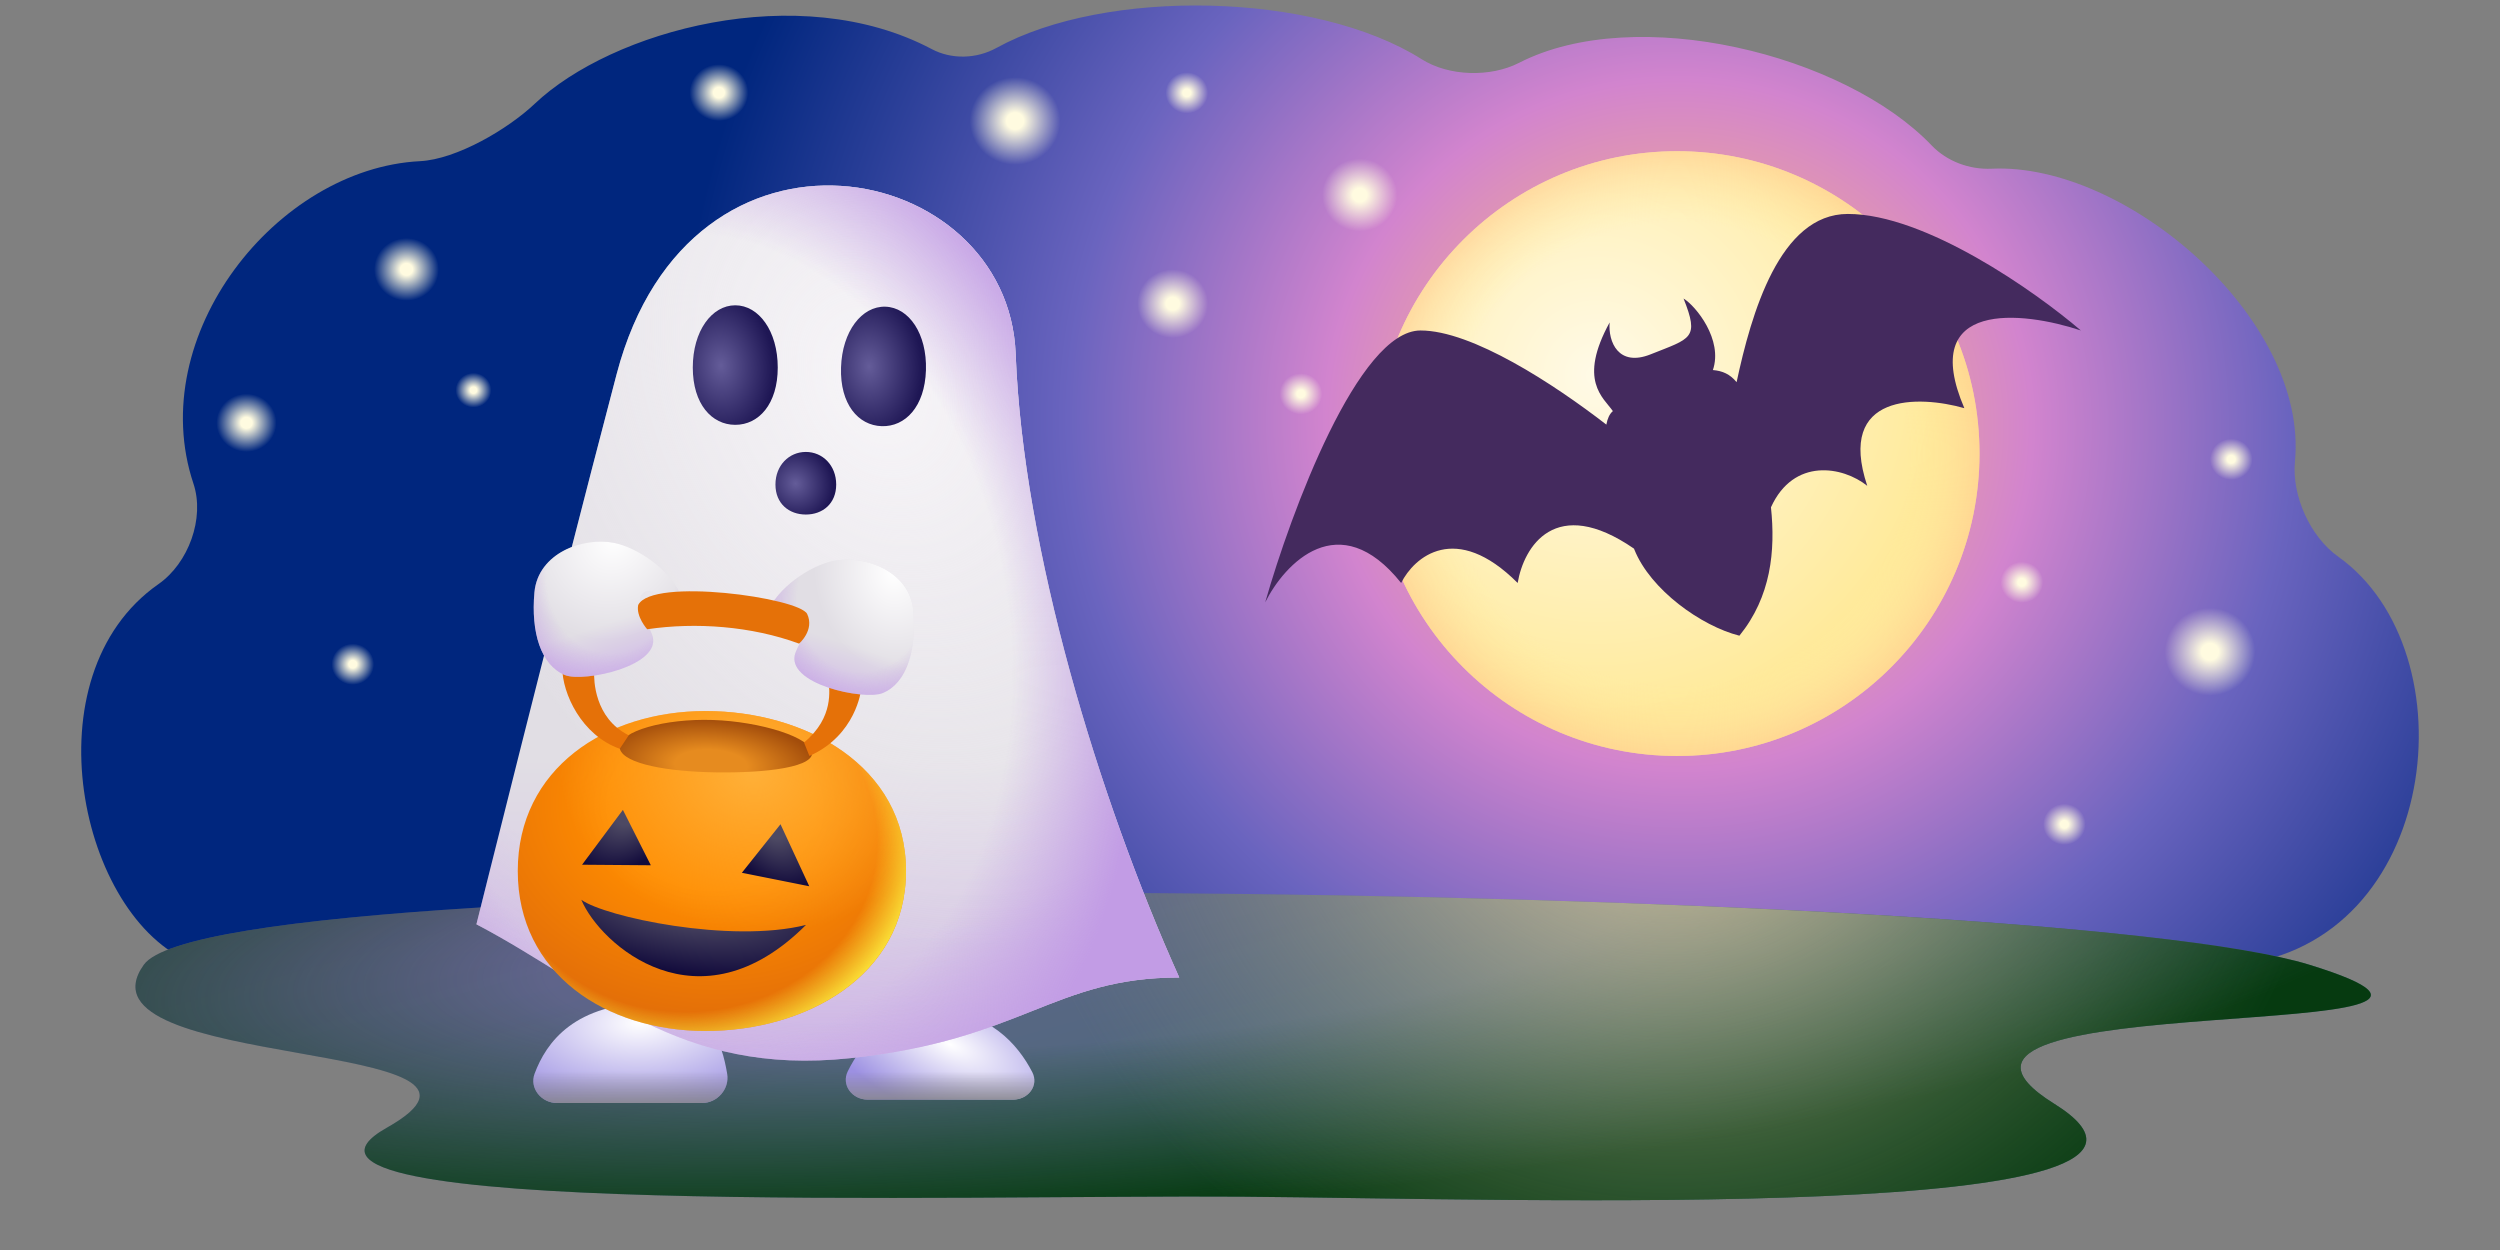 <svg viewBox="0 0 240 120" fill="none" xmlns="http://www.w3.org/2000/svg">
<rect x="0" y="0" width="240" height="120" fill="#808080" stroke="none"/>
<path d="M18.572 46.433C19.678 49.748 18.088 54.065 15.223 56.066C2.603 64.875 7.688 88.124 18.415 92.409C18.856 92.585 19.305 92.65 19.779 92.65C72.153 92.667 196.76 94.513 214.632 92.65C234.28 90.602 237.287 62.552 224.476 53.446C221.778 51.529 220.002 47.592 220.315 44.298C221.615 30.624 204.146 15.597 191.196 16.196C189.079 16.294 186.909 15.498 185.444 13.966C177.037 5.175 157.048 0.287 145.84 6.027C143.083 7.439 139.095 7.338 136.476 5.682C126.249 -0.786 106.179 -1.191 95.658 4.602C93.753 5.651 91.37 5.731 89.448 4.713C76.644 -2.067 58.696 2.981 51.335 9.96C48.775 12.387 43.838 15.295 40.315 15.473C26.577 16.17 13.819 32.189 18.572 46.433Z" fill="url(#paint0_radial_10037_34176)"/>
<path d="M115.977 29.152C115.977 30.969 114.455 32.442 112.577 32.442C110.699 32.442 109.177 30.969 109.177 29.152C109.177 27.335 110.699 25.862 112.577 25.862C114.455 25.862 115.977 27.335 115.977 29.152Z" fill="url(#paint1_radial_10037_34176)"/>
<path d="M71.835 8.89C71.835 10.395 70.574 11.615 69.019 11.615C67.464 11.615 66.203 10.395 66.203 8.89C66.203 7.386 67.464 6.166 69.019 6.166C70.574 6.166 71.835 7.386 71.835 8.89Z" fill="url(#paint2_radial_10037_34176)"/>
<path d="M115.978 8.913C115.978 10.005 115.063 10.889 113.935 10.889C112.807 10.889 111.893 10.005 111.893 8.913C111.893 7.821 112.807 6.937 113.935 6.937C115.063 6.937 115.978 7.821 115.978 8.913Z" fill="url(#paint3_radial_10037_34176)"/>
<path d="M126.931 37.809C126.931 38.9 126.017 39.785 124.889 39.785C123.761 39.785 122.846 38.9 122.846 37.809C122.846 36.717 123.761 35.832 124.889 35.832C126.017 35.832 126.931 36.717 126.931 37.809Z" fill="url(#paint4_radial_10037_34176)"/>
<path d="M200.223 79.133C200.223 80.225 199.309 81.109 198.181 81.109C197.053 81.109 196.138 80.225 196.138 79.133C196.138 78.042 197.053 77.157 198.181 77.157C199.309 77.157 200.223 78.042 200.223 79.133Z" fill="url(#paint5_radial_10037_34176)"/>
<path d="M216.242 44.092C216.242 45.183 215.327 46.068 214.199 46.068C213.071 46.068 212.157 45.183 212.157 44.092C212.157 43 213.071 42.115 214.199 42.115C215.327 42.115 216.242 43 216.242 44.092Z" fill="url(#paint6_radial_10037_34176)"/>
<path d="M196.139 55.901C196.139 56.992 195.224 57.877 194.096 57.877C192.968 57.877 192.053 56.992 192.053 55.901C192.053 54.809 192.968 53.924 194.096 53.924C195.224 53.924 196.139 54.809 196.139 55.901Z" fill="url(#paint7_radial_10037_34176)"/>
<path d="M35.91 63.766C35.91 64.857 34.996 65.742 33.868 65.742C32.74 65.742 31.825 64.857 31.825 63.766C31.825 62.674 32.74 61.789 33.868 61.789C34.996 61.789 35.91 62.674 35.91 63.766Z" fill="url(#paint8_radial_10037_34176)"/>
<path d="M47.172 37.456C47.172 38.376 46.401 39.121 45.452 39.121C44.501 39.121 43.731 38.376 43.731 37.456C43.731 36.537 44.501 35.792 45.452 35.792C46.401 35.792 47.172 36.537 47.172 37.456Z" fill="url(#paint9_radial_10037_34176)"/>
<path d="M26.546 40.591C26.546 42.134 25.254 43.385 23.659 43.385C22.064 43.385 20.771 42.134 20.771 40.591C20.771 39.048 22.064 37.797 23.659 37.797C25.254 37.797 26.546 39.048 26.546 40.591Z" fill="url(#paint10_radial_10037_34176)"/>
<path d="M42.135 25.861C42.135 27.524 40.742 28.873 39.023 28.873C37.304 28.873 35.91 27.524 35.91 25.861C35.91 24.198 37.304 22.849 39.023 22.849C40.742 22.849 42.135 24.198 42.135 25.861Z" fill="url(#paint11_radial_10037_34176)"/>
<path d="M101.798 11.615C101.798 13.939 99.851 15.823 97.449 15.823C95.048 15.823 93.101 13.939 93.101 11.615C93.101 9.291 95.048 7.408 97.449 7.408C99.851 7.408 101.798 9.291 101.798 11.615Z" fill="url(#paint12_radial_10037_34176)"/>
<path d="M216.505 62.567C216.505 64.891 214.558 66.774 212.157 66.774C209.755 66.774 207.808 64.891 207.808 62.567C207.808 60.243 209.755 58.359 212.157 58.359C214.558 58.359 216.505 60.243 216.505 62.567Z" fill="url(#paint13_radial_10037_34176)"/>
<path d="M134.143 18.723C134.143 20.65 132.528 22.212 130.537 22.212C128.545 22.212 126.931 20.65 126.931 18.723C126.931 16.797 128.545 15.234 130.537 15.234C132.528 15.234 134.143 16.797 134.143 18.723Z" fill="url(#paint14_radial_10037_34176)"/>
<path d="M190.032 43.545C190.032 59.577 177.035 72.574 161.003 72.574C144.97 72.574 131.973 59.577 131.973 43.545C131.973 27.512 144.97 14.515 161.003 14.515C177.035 14.515 190.032 27.512 190.032 43.545Z" fill="url(#paint15_radial_10037_34176)"/>
<path d="M190.032 43.545C190.032 59.577 177.035 72.574 161.003 72.574C144.97 72.574 131.973 59.577 131.973 43.545C131.973 27.512 144.97 14.515 161.003 14.515C177.035 14.515 190.032 27.512 190.032 43.545Z" fill="url(#paint16_radial_10037_34176)"/>
<path d="M13.809 92.613C21.183 82.303 195.749 84.609 221.694 92.613C247.639 100.616 178.64 94.418 197.199 105.956C215.758 117.495 145.666 115.086 119.203 114.88C93.654 114.681 21.762 116.918 37.131 108.264C52.5 99.61 6.436 102.923 13.809 92.613Z" fill="url(#paint17_linear_10037_34176)"/>
<path d="M13.809 92.613C21.183 82.303 195.749 84.609 221.694 92.613C247.639 100.616 178.64 94.418 197.199 105.956C215.758 117.495 145.666 115.086 119.203 114.88C93.654 114.681 21.762 116.918 37.131 108.264C52.5 99.61 6.436 102.923 13.809 92.613Z" fill="url(#paint18_radial_10037_34176)"/>
<path d="M13.809 92.613C21.183 82.303 195.749 84.609 221.694 92.613C247.639 100.616 178.64 94.418 197.199 105.956C215.758 117.495 145.666 115.086 119.203 114.88C93.654 114.681 21.762 116.918 37.131 108.264C52.5 99.61 6.436 102.923 13.809 92.613Z" fill="url(#paint19_radial_10037_34176)"/>
<path d="M90.032 97.079C94.883 97.079 97.72 100.227 99.099 102.928C99.761 104.225 98.701 105.564 97.244 105.564H83.303C81.815 105.564 80.732 104.169 81.39 102.835C82.68 100.219 85.266 97.078 90.032 97.079Z" fill="url(#paint20_radial_10037_34176)"/>
<path d="M90.032 97.079C94.883 97.079 97.72 100.227 99.099 102.928C99.761 104.225 98.701 105.564 97.244 105.564H83.303C81.815 105.564 80.732 104.169 81.39 102.835C82.68 100.219 85.266 97.078 90.032 97.079Z" fill="url(#paint21_linear_10037_34176)"/>
<path d="M62.844 96.256C68.072 96.256 69.302 100.032 69.811 103.102C70.048 104.539 68.862 105.886 67.406 105.886H53.464C51.976 105.886 50.801 104.474 51.319 103.079C52.431 100.084 55.133 96.256 62.844 96.256Z" fill="url(#paint22_radial_10037_34176)"/>
<path d="M62.844 96.256C68.072 96.256 69.302 100.032 69.811 103.102C70.048 104.539 68.862 105.886 67.406 105.886H53.464C51.976 105.886 50.801 104.474 51.319 103.079C52.431 100.084 55.133 96.256 62.844 96.256Z" fill="url(#paint23_linear_10037_34176)"/>
<path d="M97.504 33.983C98.213 52.656 105.442 76.586 113.207 93.839C101.128 93.839 98.194 99.825 81.629 101.585C65.063 103.346 57.471 94.895 45.737 88.734C45.737 88.734 52.771 60.381 59.196 35.919C66.271 8.983 96.794 15.309 97.504 33.983Z" fill="url(#paint24_linear_10037_34176)"/>
<path d="M97.504 33.983C98.213 52.656 105.442 76.586 113.207 93.839C101.128 93.839 98.194 99.825 81.629 101.585C65.063 103.346 57.471 94.895 45.737 88.734C45.737 88.734 52.771 60.381 59.196 35.919C66.271 8.983 96.794 15.309 97.504 33.983Z" fill="url(#paint25_radial_10037_34176)"/>
<path d="M97.504 33.983C98.213 52.656 105.442 76.586 113.207 93.839C101.128 93.839 98.194 99.825 81.629 101.585C65.063 103.346 57.471 94.895 45.737 88.734C45.737 88.734 52.771 60.381 59.196 35.919C66.271 8.983 96.794 15.309 97.504 33.983Z" fill="url(#paint26_radial_10037_34176)"/>
<path d="M97.504 33.983C98.213 52.656 105.442 76.586 113.207 93.839C101.128 93.839 98.194 99.825 81.629 101.585C65.063 103.346 57.471 94.895 45.737 88.734C45.737 88.734 52.771 60.381 59.196 35.919C66.271 8.983 96.794 15.309 97.504 33.983Z" fill="url(#paint27_radial_10037_34176)"/>
<path d="M66.508 35.284C66.508 38.793 68.334 40.784 70.586 40.784C72.838 40.784 74.664 38.793 74.664 35.284C74.664 31.775 72.838 29.309 70.586 29.309C68.334 29.309 66.508 31.775 66.508 35.284Z" fill="url(#paint28_radial_10037_34176)"/>
<path d="M74.444 46.515C74.444 48.353 75.749 49.395 77.36 49.395C78.97 49.395 80.275 48.353 80.275 46.515C80.275 44.678 78.97 43.386 77.36 43.386C75.749 43.386 74.444 44.678 74.444 46.515Z" fill="url(#paint29_radial_10037_34176)"/>
<path d="M80.739 35.288C80.631 38.796 82.394 40.842 84.645 40.912C86.896 40.981 88.782 39.048 88.891 35.54C88.999 32.033 87.251 29.512 84.999 29.442C82.748 29.373 80.847 31.781 80.739 35.288Z" fill="url(#paint30_radial_10037_34176)"/>
<path d="M49.705 83.617C49.705 93.453 58.159 98.975 67.737 98.975C77.314 98.975 86.977 93.712 86.977 83.617C86.977 73.522 77.314 68.26 67.737 68.26C58.159 68.26 49.705 73.781 49.705 83.617Z" fill="url(#paint31_radial_10037_34176)"/>
<path d="M49.705 83.617C49.705 93.453 58.159 98.975 67.737 98.975C77.314 98.975 86.977 93.712 86.977 83.617C86.977 73.522 77.314 68.26 67.737 68.26C58.159 68.26 49.705 73.781 49.705 83.617Z" fill="url(#paint32_radial_10037_34176)"/>
<path d="M49.705 83.617C49.705 93.453 58.159 98.975 67.737 98.975C77.314 98.975 86.977 93.712 86.977 83.617C86.977 73.522 77.314 68.26 67.737 68.26C58.159 68.26 49.705 73.781 49.705 83.617Z" fill="url(#paint33_radial_10037_34176)"/>
<path d="M59.486 71.663C59.439 73.126 63.255 73.978 67.863 74.127C72.471 74.276 77.916 73.822 77.965 72.32C78.013 70.818 73.016 69.267 68.407 69.118C63.799 68.968 59.534 70.2 59.486 71.663Z" fill="url(#paint34_radial_10037_34176)"/>
<path d="M77.689 85.081L74.928 79.127L71.218 83.787L77.689 85.081Z" fill="url(#paint35_radial_10037_34176)"/>
<path d="M55.88 83.013L59.798 77.748L62.479 83.066L55.88 83.013Z" fill="url(#paint36_radial_10037_34176)"/>
<path d="M77.375 88.793C70.128 90.605 58.049 88.017 55.806 86.377C57.617 90.691 67.065 99.103 77.375 88.793Z" fill="url(#paint37_radial_10037_34176)"/>
<path d="M77.702 72.573C82.188 70.589 82.663 66.232 82.663 66.232L79.557 65.369C79.586 66.124 80.118 68.863 77.184 71.279L77.702 72.573Z" fill="#E57108"/>
<path d="M59.498 71.883C55.831 70.588 53.976 66.576 53.976 64.075L57.039 64.549C57.01 65.21 57.039 68.949 60.361 70.588L59.498 71.883Z" fill="#E57108"/>
<path d="M87.669 58.596C87.323 54.8 82.95 53.244 79.99 53.851C77.743 54.312 74.609 56.429 73.625 58.889L74.673 59.883C75.396 58.838 76.514 58.161 77.143 58.596C78.265 59.373 76.711 61.702 76.366 62.651C75.275 65.654 82.946 67.263 84.735 66.534C87.065 65.585 88.014 62.392 87.669 58.596Z" fill="url(#paint38_linear_10037_34176)"/>
<path d="M87.669 58.596C87.323 54.8 82.95 53.244 79.99 53.851C77.743 54.312 74.609 56.429 73.625 58.889L74.673 59.883C75.396 58.838 76.514 58.161 77.143 58.596C78.265 59.373 76.711 61.702 76.366 62.651C75.275 65.654 82.946 67.263 84.735 66.534C87.065 65.585 88.014 62.392 87.669 58.596Z" fill="url(#paint39_radial_10037_34176)"/>
<path d="M87.669 58.596C87.323 54.8 82.95 53.244 79.99 53.851C77.743 54.312 74.609 56.429 73.625 58.889L74.673 59.883C75.396 58.838 76.514 58.161 77.143 58.596C78.265 59.373 76.711 61.702 76.366 62.651C75.275 65.654 82.946 67.263 84.735 66.534C87.065 65.585 88.014 62.392 87.669 58.596Z" fill="url(#paint40_radial_10037_34176)"/>
<path d="M51.304 56.867C51.65 53.071 56.024 51.516 58.983 52.123C61.231 52.584 64.364 54.7 65.348 57.16L64.3 58.154C63.577 57.11 62.459 56.432 61.83 56.868C60.709 57.645 62.262 59.974 62.607 60.923C63.699 63.925 56.027 65.534 54.238 64.805C51.908 63.856 50.959 60.664 51.304 56.867Z" fill="url(#paint41_linear_10037_34176)"/>
<path d="M51.304 56.867C51.65 53.071 56.024 51.516 58.983 52.123C61.231 52.584 64.364 54.7 65.348 57.16L64.3 58.154C63.577 57.11 62.459 56.432 61.83 56.868C60.709 57.645 62.262 59.974 62.607 60.923C63.699 63.925 56.027 65.534 54.238 64.805C51.908 63.856 50.959 60.664 51.304 56.867Z" fill="url(#paint42_radial_10037_34176)"/>
<path d="M51.304 56.867C51.65 53.071 56.024 51.516 58.983 52.123C61.231 52.584 64.364 54.7 65.348 57.16L64.3 58.154C63.577 57.11 62.459 56.432 61.83 56.868C60.709 57.645 62.262 59.974 62.607 60.923C63.699 63.925 56.027 65.534 54.238 64.805C51.908 63.856 50.959 60.664 51.304 56.867Z" fill="url(#paint43_radial_10037_34176)"/>
<path d="M61.267 58.079C62.605 55.404 76.754 57.389 77.488 58.942C78.221 60.494 76.711 61.788 76.711 61.788C72.138 60.106 66.789 59.718 62.13 60.408C62.13 60.408 61.038 59.189 61.267 58.079Z" fill="#E57108"/>
<path d="M177.39 20.539C184.848 20.539 195.413 27.997 199.764 31.726C194.17 29.862 184.103 28.745 188.577 39.185C184.227 37.942 176.275 37.692 179.256 46.64C176.914 44.766 172.195 43.904 170.012 48.7C170.453 52.874 170.023 57.281 166.983 61.027C163.319 60.097 158.444 56.623 156.896 52.752C156.885 52.725 156.875 52.698 156.864 52.67C149.299 47.456 146.272 52.509 145.696 55.965C139.73 49.999 135.752 53.479 134.509 55.965C128.542 48.507 123.32 54.102 121.456 57.831C123.942 49.131 130.404 31.729 136.37 31.726C141.326 31.726 149.192 36.883 154.21 40.763C154.314 40.192 154.509 39.742 154.836 39.465C153.924 38.161 151.464 36.532 154.525 30.955C154.371 32.813 155.364 35.253 158.46 34.016C162.331 32.468 163.167 32.528 161.62 28.657C162.807 29.379 165.428 32.615 164.437 35.525C165.355 35.602 166.081 35.912 166.713 36.688C168.118 30.143 170.835 20.54 177.39 20.539Z" fill="#442A5E"/>
<defs>
<radialGradient id="paint0_radial_10037_34176" cx="0" cy="0" r="1" gradientTransform="matrix(144.765 46.822 -47.135 141.299 160.962 40.673)" gradientUnits="userSpaceOnUse">
<stop offset="0.062" stop-color="#FAB67E"/>
<stop offset="0.221" stop-color="#D284CE"/>
<stop offset="0.383" stop-color="#6A64BF"/>
<stop offset="0.628" stop-color="#00267E"/>
</radialGradient>
<radialGradient id="paint1_radial_10037_34176" cx="0" cy="0" r="1" gradientUnits="userSpaceOnUse" gradientTransform="translate(112.577 29.152) rotate(90) scale(3.29 3.4)">
<stop offset="0.19" stop-color="#FFFBE0"/>
<stop offset="1" stop-color="#FFFCE0" stop-opacity="0"/>
</radialGradient>
<radialGradient id="paint2_radial_10037_34176" cx="0" cy="0" r="1" gradientUnits="userSpaceOnUse" gradientTransform="translate(69.019 8.89) rotate(90) scale(2.725 2.816)">
<stop offset="0.19" stop-color="#FFFBE0"/>
<stop offset="1" stop-color="#FFFCE0" stop-opacity="0"/>
</radialGradient>
<radialGradient id="paint3_radial_10037_34176" cx="0" cy="0" r="1" gradientUnits="userSpaceOnUse" gradientTransform="translate(113.935 8.913) rotate(90) scale(1.976 2.043)">
<stop offset="0.19" stop-color="#FFFBE0"/>
<stop offset="1" stop-color="#FFFCE0" stop-opacity="0"/>
</radialGradient>
<radialGradient id="paint4_radial_10037_34176" cx="0" cy="0" r="1" gradientUnits="userSpaceOnUse" gradientTransform="translate(124.889 37.809) rotate(90) scale(1.976 2.043)">
<stop offset="0.19" stop-color="#FFFBE0"/>
<stop offset="1" stop-color="#FFFCE0" stop-opacity="0"/>
</radialGradient>
<radialGradient id="paint5_radial_10037_34176" cx="0" cy="0" r="1" gradientUnits="userSpaceOnUse" gradientTransform="translate(198.181 79.133) rotate(90) scale(1.976 2.043)">
<stop offset="0.19" stop-color="#FFFBE0"/>
<stop offset="1" stop-color="#FFFCE0" stop-opacity="0"/>
</radialGradient>
<radialGradient id="paint6_radial_10037_34176" cx="0" cy="0" r="1" gradientUnits="userSpaceOnUse" gradientTransform="translate(214.199 44.092) rotate(90) scale(1.976 2.043)">
<stop offset="0.19" stop-color="#FFFBE0"/>
<stop offset="1" stop-color="#FFFCE0" stop-opacity="0"/>
</radialGradient>
<radialGradient id="paint7_radial_10037_34176" cx="0" cy="0" r="1" gradientUnits="userSpaceOnUse" gradientTransform="translate(194.096 55.901) rotate(90) scale(1.976 2.043)">
<stop offset="0.19" stop-color="#FFFBE0"/>
<stop offset="1" stop-color="#FFFCE0" stop-opacity="0"/>
</radialGradient>
<radialGradient id="paint8_radial_10037_34176" cx="0" cy="0" r="1" gradientUnits="userSpaceOnUse" gradientTransform="translate(33.868 63.766) rotate(90) scale(1.976 2.043)">
<stop offset="0.19" stop-color="#FFFBE0"/>
<stop offset="1" stop-color="#FFFCE0" stop-opacity="0"/>
</radialGradient>
<radialGradient id="paint9_radial_10037_34176" cx="0" cy="0" r="1" gradientUnits="userSpaceOnUse" gradientTransform="translate(45.452 37.456) rotate(90) scale(1.665 1.72)">
<stop offset="0.19" stop-color="#FFFBE0"/>
<stop offset="1" stop-color="#FFFCE0" stop-opacity="0"/>
</radialGradient>
<radialGradient id="paint10_radial_10037_34176" cx="0" cy="0" r="1" gradientUnits="userSpaceOnUse" gradientTransform="translate(23.659 40.591) rotate(90) scale(2.794 2.887)">
<stop offset="0.19" stop-color="#FFFBE0"/>
<stop offset="1" stop-color="#FFFCE0" stop-opacity="0"/>
</radialGradient>
<radialGradient id="paint11_radial_10037_34176" cx="0" cy="0" r="1" gradientUnits="userSpaceOnUse" gradientTransform="translate(39.023 25.861) rotate(90) scale(3.012 3.113)">
<stop offset="0.19" stop-color="#FFFBE0"/>
<stop offset="1" stop-color="#FFFCE0" stop-opacity="0"/>
</radialGradient>
<radialGradient id="paint12_radial_10037_34176" cx="0" cy="0" r="1" gradientUnits="userSpaceOnUse" gradientTransform="translate(97.449 11.615) rotate(90) scale(4.207 4.348)">
<stop offset="0.19" stop-color="#FFFBE0"/>
<stop offset="1" stop-color="#FFFCE0" stop-opacity="0"/>
</radialGradient>
<radialGradient id="paint13_radial_10037_34176" cx="0" cy="0" r="1" gradientUnits="userSpaceOnUse" gradientTransform="translate(212.157 62.567) rotate(90) scale(4.207 4.348)">
<stop offset="0.19" stop-color="#FFFBE0"/>
<stop offset="1" stop-color="#FFFCE0" stop-opacity="0"/>
</radialGradient>
<radialGradient id="paint14_radial_10037_34176" cx="0" cy="0" r="1" gradientUnits="userSpaceOnUse" gradientTransform="translate(130.537 18.723) rotate(90) scale(3.489 3.606)">
<stop offset="0.19" stop-color="#FFFBE0"/>
<stop offset="1" stop-color="#FFFCE0" stop-opacity="0"/>
</radialGradient>
<radialGradient id="paint15_radial_10037_34176" cx="0" cy="0" r="1" gradientUnits="userSpaceOnUse" gradientTransform="translate(153.287 36.005) rotate(84.92) scale(33.203)">
<stop stop-color="#FFFAE7"/>
<stop offset="0.995" stop-color="#FFEA9B"/>
</radialGradient>
<radialGradient id="paint16_radial_10037_34176" cx="0" cy="0" r="1" gradientUnits="userSpaceOnUse" gradientTransform="translate(161.003 43.545) rotate(90) scale(36.448)">
<stop offset="0.61" stop-color="#FFEA9B" stop-opacity="0"/>
<stop offset="0.94" stop-color="#FFB180"/>
</radialGradient>
<linearGradient id="paint17_linear_10037_34176" x1="72.695" y1="-23.339" x2="143.717" y2="233.677" gradientUnits="userSpaceOnUse">
<stop stop-color="#9A50BD"/>
<stop offset="1" stop-color="#08813F"/>
</linearGradient>
<radialGradient id="paint18_radial_10037_34176" cx="0" cy="0" r="1" gradientTransform="matrix(133.39 -10.096 2.064 26.983 104.405 89.513)" gradientUnits="userSpaceOnUse">
<stop offset="0.389" stop-color="#063A10" stop-opacity="0"/>
<stop offset="1" stop-color="#063A10"/>
</radialGradient>
<radialGradient id="paint19_radial_10037_34176" cx="0" cy="0" r="1" gradientUnits="userSpaceOnUse" gradientTransform="translate(160.385 66.346) rotate(131.13) scale(64.893)">
<stop stop-color="#FFE3A8"/>
<stop offset="1" stop-color="#768474" stop-opacity="0"/>
</radialGradient>
<radialGradient id="paint20_radial_10037_34176" cx="0" cy="0" r="1" gradientUnits="userSpaceOnUse" gradientTransform="translate(91.189 100.26) rotate(114.801) scale(6.985 15.332)">
<stop stop-color="white"/>
<stop offset="1" stop-color="#9C90E2"/>
</radialGradient>
<linearGradient id="paint21_linear_10037_34176" x1="90.224" y1="97.079" x2="90.224" y2="106.239" gradientUnits="userSpaceOnUse">
<stop offset="0.632" stop-color="#858585" stop-opacity="0"/>
<stop offset="1" stop-color="#858585"/>
</linearGradient>
<radialGradient id="paint22_radial_10037_34176" cx="0" cy="0" r="1" gradientUnits="userSpaceOnUse" gradientTransform="translate(61.379 98.19) rotate(88.668) scale(8.546 16.505)">
<stop stop-color="white"/>
<stop offset="1" stop-color="#9C90E2"/>
</radialGradient>
<linearGradient id="paint23_linear_10037_34176" x1="60.386" y1="96.256" x2="60.386" y2="106.652" gradientUnits="userSpaceOnUse">
<stop offset="0.632" stop-color="#858585" stop-opacity="0"/>
<stop offset="1" stop-color="#858585"/>
</linearGradient>
<linearGradient id="paint24_linear_10037_34176" x1="85.796" y1="72.801" x2="85.796" y2="105.34" gradientUnits="userSpaceOnUse">
<stop stop-color="#E1DEE4"/>
<stop offset="1" stop-color="#D1BBE7"/>
</linearGradient>
<radialGradient id="paint25_radial_10037_34176" cx="0" cy="0" r="1" gradientTransform="matrix(25.884 50.35 37.983 -20.325 84.217 36.799)" gradientUnits="userSpaceOnUse">
<stop stop-color="#F7F5F8"/>
<stop offset="1" stop-color="#F7F5F8" stop-opacity="0"/>
</radialGradient>
<radialGradient id="paint26_radial_10037_34176" cx="0" cy="0" r="1" gradientUnits="userSpaceOnUse" gradientTransform="translate(79.472 45.652) rotate(90) scale(79.171 83.513)">
<stop offset="0.558" stop-color="#C29CE5" stop-opacity="0"/>
<stop offset="1" stop-color="#C29CE5"/>
</radialGradient>
<radialGradient id="paint27_radial_10037_34176" cx="0" cy="0" r="1" gradientUnits="userSpaceOnUse" gradientTransform="translate(68.22 60.982) rotate(80.623) scale(55.247 40.776)">
<stop offset="0.702" stop-color="#C29CE5" stop-opacity="0"/>
<stop offset="1" stop-color="#C29CE5"/>
</radialGradient>
<radialGradient id="paint28_radial_10037_34176" cx="0" cy="0" r="1" gradientUnits="userSpaceOnUse" gradientTransform="translate(69.207 35.09) rotate(85.452) scale(7.121 5.061)">
<stop stop-color="#645C99"/>
<stop offset="1" stop-color="#1E1654"/>
</radialGradient>
<radialGradient id="paint29_radial_10037_34176" cx="0" cy="0" r="1" gradientTransform="matrix(0.404 3.717 3.607 -0.21 76.373 46.413)" gradientUnits="userSpaceOnUse">
<stop stop-color="#645C99"/>
<stop offset="1" stop-color="#1E1654"/>
</radialGradient>
<radialGradient id="paint30_radial_10037_34176" cx="0" cy="0" r="1" gradientUnits="userSpaceOnUse" gradientTransform="translate(83.442 35.177) rotate(87.222) scale(7.121 5.061)">
<stop stop-color="#645C99"/>
<stop offset="1" stop-color="#1E1654"/>
</radialGradient>
<radialGradient id="paint31_radial_10037_34176" cx="0" cy="0" r="1" gradientUnits="userSpaceOnUse" gradientTransform="translate(68.341 77.405) rotate(92.908) scale(32.31 40.181)">
<stop offset="0.246" stop-color="#FF8C00"/>
<stop offset="0.775" stop-color="#D9640B"/>
</radialGradient>
<radialGradient id="paint32_radial_10037_34176" cx="0" cy="0" r="1" gradientUnits="userSpaceOnUse" gradientTransform="translate(72.223 74.126) rotate(97.765) scale(15.325 18.597)">
<stop stop-color="#FFB038"/>
<stop offset="1" stop-color="#FFB038" stop-opacity="0"/>
</radialGradient>
<radialGradient id="paint33_radial_10037_34176" cx="0" cy="0" r="1" gradientUnits="userSpaceOnUse" gradientTransform="translate(66.202 81.058) rotate(84.57) scale(22.601 25.389)">
<stop offset="0.71" stop-color="#FDF03D" stop-opacity="0"/>
<stop offset="0.892" stop-color="#FDF03D"/>
</radialGradient>
<radialGradient id="paint34_radial_10037_34176" cx="0" cy="0" r="1" gradientUnits="userSpaceOnUse" gradientTransform="translate(68.255 73.435) rotate(-176.872) scale(15.812 6.695)">
<stop offset="0.219" stop-color="#E68B1F"/>
<stop offset="0.656" stop-color="#A34D0B"/>
</radialGradient>
<radialGradient id="paint35_radial_10037_34176" cx="0" cy="0" r="1" gradientTransform="matrix(-0.324 5.669 5.19 2.166 74.279 79.127)" gradientUnits="userSpaceOnUse">
<stop offset="0.232" stop-color="#4D4963"/>
<stop offset="1" stop-color="#120B3C"/>
</radialGradient>
<radialGradient id="paint36_radial_10037_34176" cx="0" cy="0" r="1" gradientTransform="matrix(-0.84 5.615 -5.523 1.061 60.433 77.88)" gradientUnits="userSpaceOnUse">
<stop offset="0.232" stop-color="#4D4963"/>
<stop offset="1" stop-color="#120B3C"/>
</radialGradient>
<radialGradient id="paint37_radial_10037_34176" cx="0" cy="0" r="1" gradientUnits="userSpaceOnUse" gradientTransform="translate(66.011 86.377) rotate(98.773) scale(7.071 17.505)">
<stop offset="0.232" stop-color="#4D4963"/>
<stop offset="1" stop-color="#120B3C"/>
</radialGradient>
<linearGradient id="paint38_linear_10037_34176" x1="83.441" y1="62.479" x2="81.879" y2="67.252" gradientUnits="userSpaceOnUse">
<stop stop-color="#E1DEE4"/>
<stop offset="1" stop-color="#D1BBE7"/>
</linearGradient>
<radialGradient id="paint39_radial_10037_34176" cx="0" cy="0" r="1" gradientUnits="userSpaceOnUse" gradientTransform="translate(85.771 54.973) rotate(82.164) scale(9.557 7.61)">
<stop stop-color="white"/>
<stop offset="1" stop-color="white" stop-opacity="0"/>
</radialGradient>
<radialGradient id="paint40_radial_10037_34176" cx="0" cy="0" r="1" gradientUnits="userSpaceOnUse" gradientTransform="translate(82.923 57.043) rotate(100.273) scale(13.435 11.336)">
<stop offset="0.558" stop-color="#C29CE5" stop-opacity="0"/>
<stop offset="1" stop-color="#C29CE5"/>
</radialGradient>
<linearGradient id="paint41_linear_10037_34176" x1="55.532" y1="60.75" x2="57.094" y2="65.523" gradientUnits="userSpaceOnUse">
<stop stop-color="#E1DEE4"/>
<stop offset="1" stop-color="#D1BBE7"/>
</linearGradient>
<radialGradient id="paint42_radial_10037_34176" cx="0" cy="0" r="1" gradientUnits="userSpaceOnUse" gradientTransform="translate(58.979 51.65) rotate(124.37) scale(10.087 9.017)">
<stop stop-color="white"/>
<stop offset="1" stop-color="white" stop-opacity="0"/>
</radialGradient>
<radialGradient id="paint43_radial_10037_34176" cx="0" cy="0" r="1" gradientUnits="userSpaceOnUse" gradientTransform="translate(58.677 55.36) rotate(91.006) scale(13.177 11.118)">
<stop offset="0.558" stop-color="#C29CE5" stop-opacity="0"/>
<stop offset="1" stop-color="#C29CE5"/>
</radialGradient>
</defs>
</svg>
